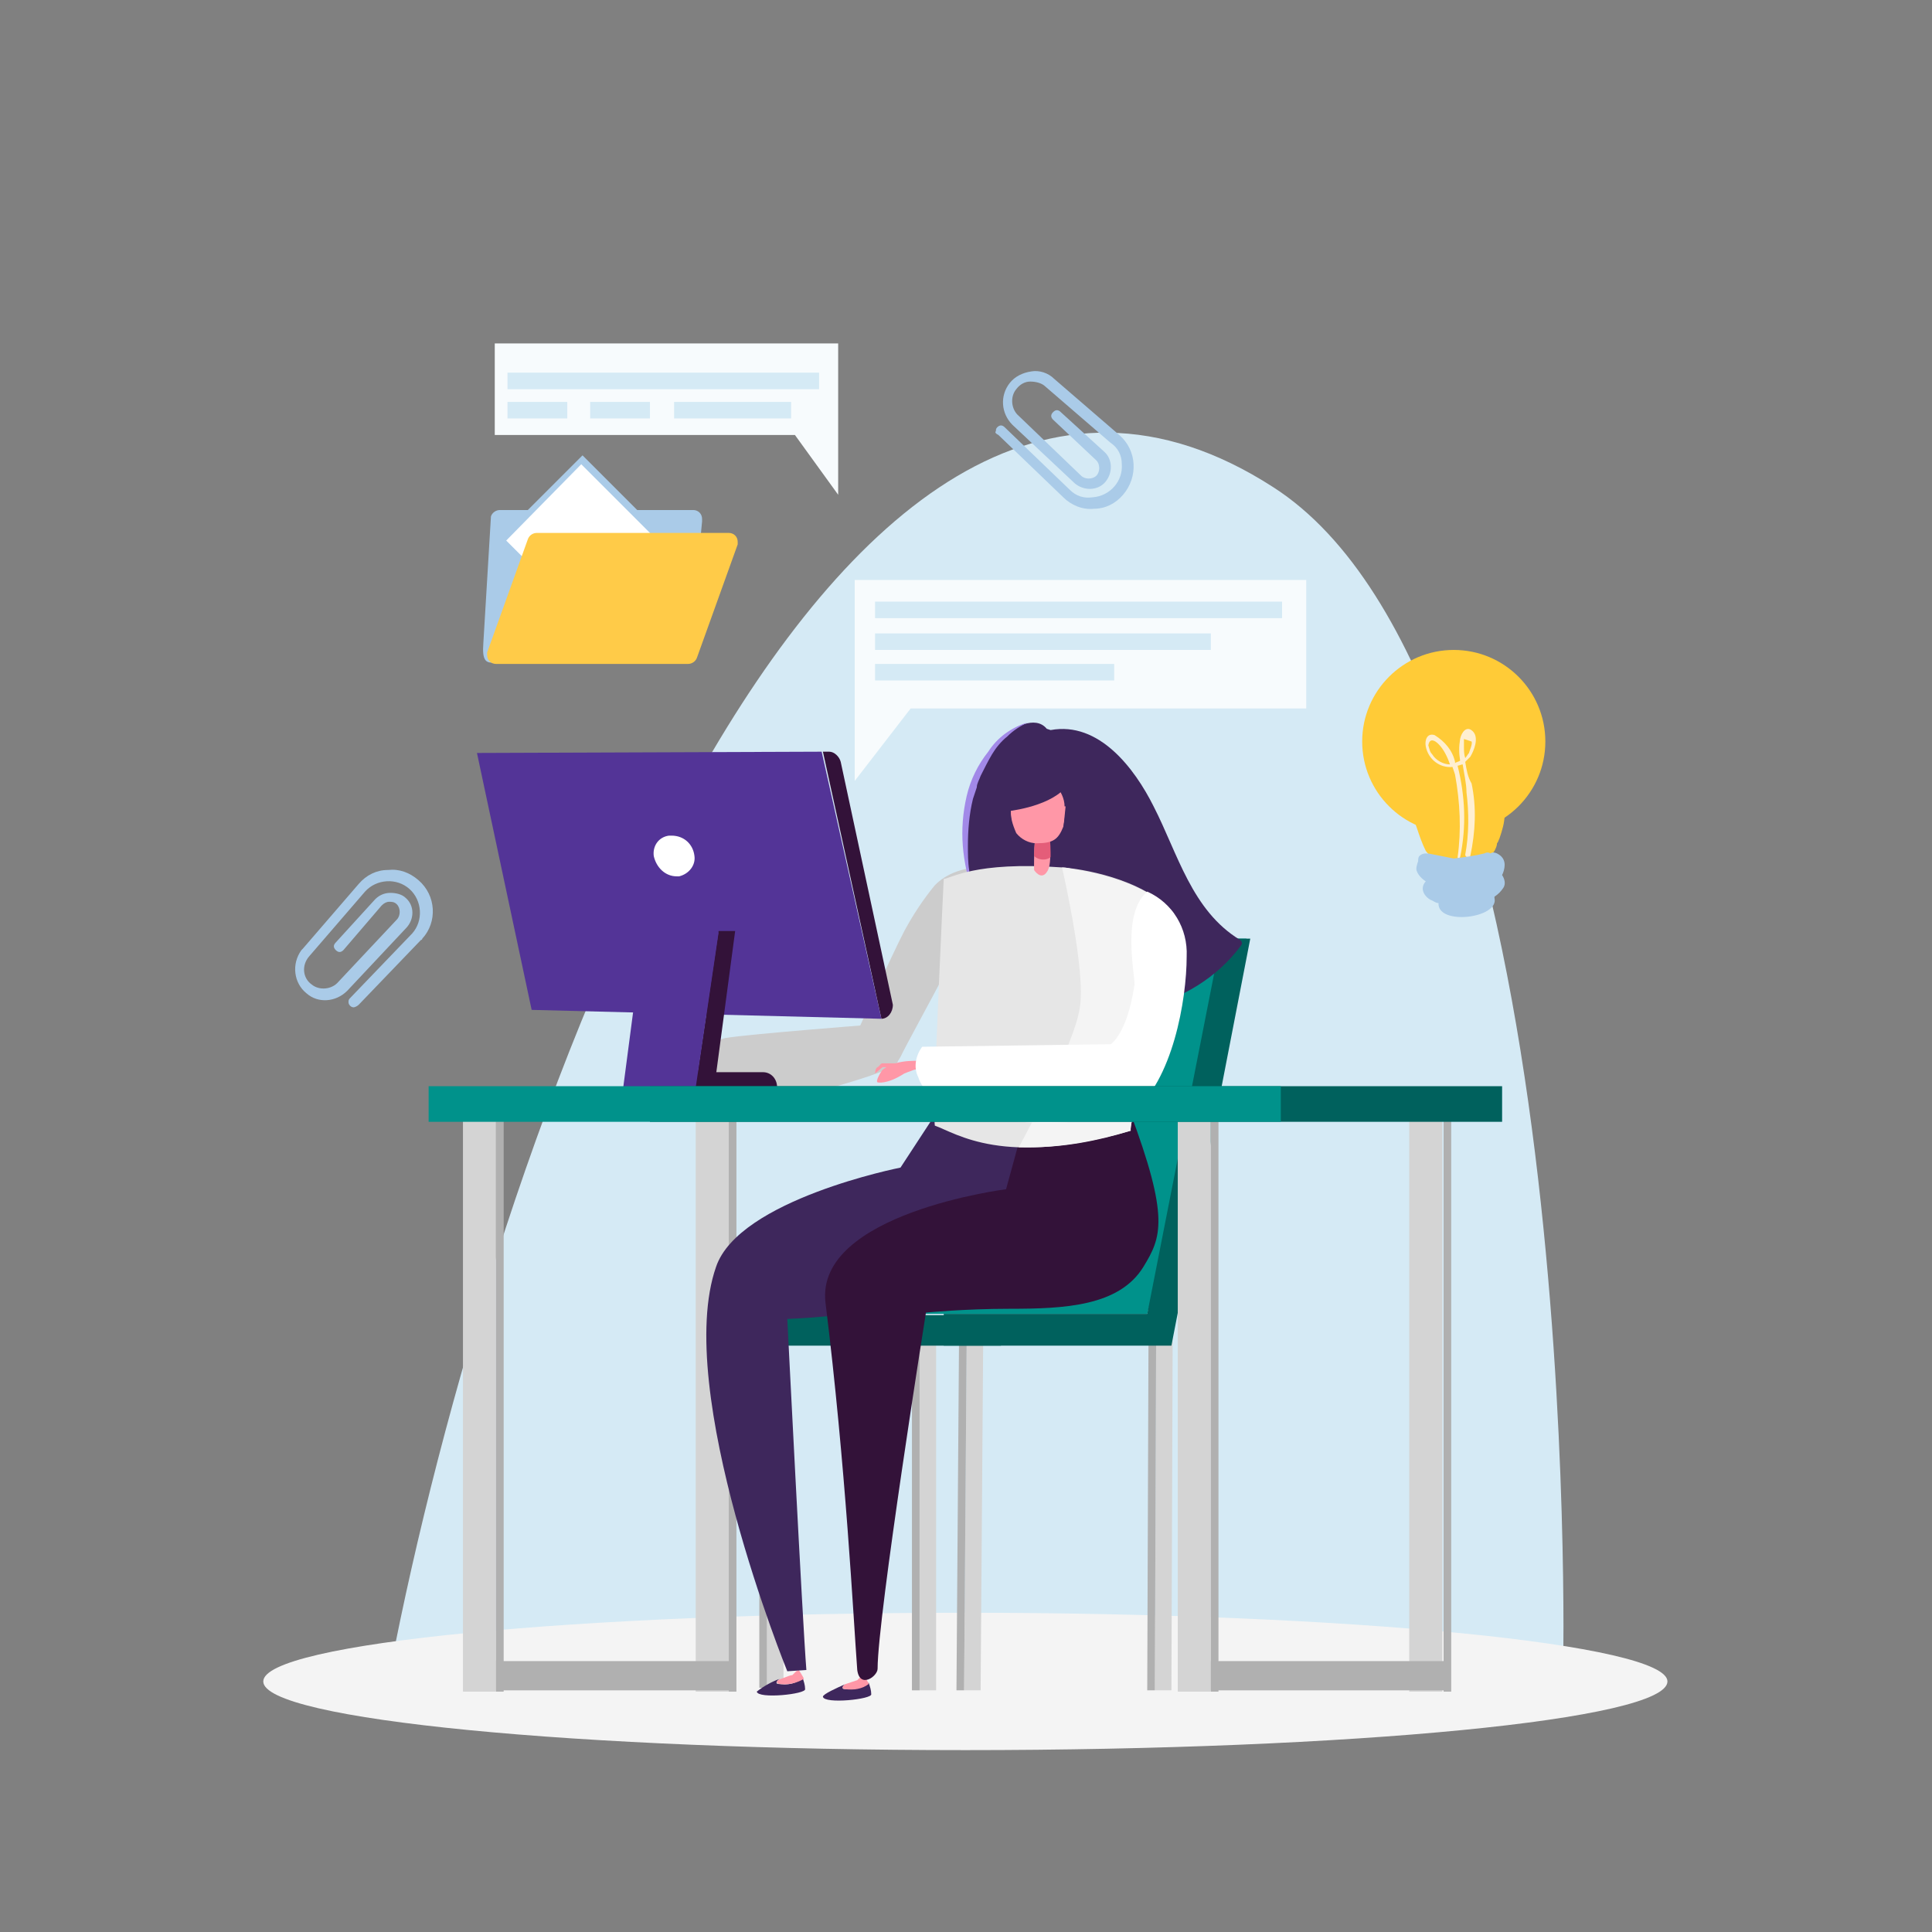 <?xml version="1.0" encoding="utf-8"?>
<!-- Generator: Adobe Illustrator 23.0.3, SVG Export Plug-In . SVG Version: 6.00 Build 0)  -->
<svg version="1.1" id="Capa_1" xmlns="http://www.w3.org/2000/svg" xmlns:xlink="http://www.w3.org/1999/xlink" x="0px" y="0px"
	 viewBox="0 0 151.9 151.9" style="enable-background:new 0 0 151.9 151.9;" xml:space="preserve">
<rect x="0" y="0" width="151.9" height="151.9" fill="#808080" stroke="none"/>
<style type="text/css">
	.st0{fill:none;}
	.st1{fill:#D5EAF5;}
	.st2{fill:#F7FBFD;}
	.st3{fill:#F4F4F4;}
	.st4{fill:#D4D4D4;}
	.st5{fill:#B0B0B0;}
	.st6{fill:#00928B;}
	.st7{fill:#00615D;}
	.st8{fill:#3E275C;}
	.st9{fill:#FF97A7;}
	.st10{fill:#331239;}
	.st11{fill:#CCCCCC;}
	.st12{fill:#A289E8;}
	.st13{fill:#E6E6E6;}
	.st14{fill:#FFFFFF;}
	.st15{fill:#E45D79;}
	.st16{fill:#533497;}
	.st17{fill:#FFCB37;}
	.st18{fill:#FFEFD1;}
	.st19{fill:#AACBE8;}
	.st20{fill:#FFCB48;}
</style>
<title>Busqueda_Contenido</title>
<g>
	<g>
		<g id="Assets">
			<rect class="st0" width="151.9" height="151.9"/>
			<path class="st1" d="M30.7,131.2h92.2c0,0,1.7-77.2-22.8-92.9C64.3,15.2,38.4,91.2,30.7,131.2z"/>
			<polygon class="st2" points="38.9,27 65.9,27 65.9,38.9 62.5,34.2 38.9,34.2 			"/>
			<rect x="39.9" y="29.3" class="st1" width="24.5" height="1.3"/>
			<rect x="39.9" y="31.6" class="st1" width="4.7" height="1.3"/>
			<rect x="46.4" y="31.6" class="st1" width="4.7" height="1.3"/>
			<rect x="53" y="31.6" class="st1" width="9.2" height="1.3"/>
			<polygon class="st2" points="102.7,45.6 67.2,45.6 67.2,61.4 71.6,55.7 102.7,55.7 			"/>
			<rect x="68.8" y="47.3" class="st1" width="32" height="1.3"/>
			<rect x="68.8" y="49.8" class="st1" width="26.4" height="1.3"/>
			<rect x="68.8" y="52.2" class="st1" width="18.8" height="1.3"/>
			<path class="st3" d="M131.1,132.2c0,3-24.7,5.4-55.2,5.4s-55.2-2.4-55.2-5.4s24.7-5.4,55.2-5.4S131.1,129.3,131.1,132.2z"/>
			<rect x="36.4" y="87.8" class="st4" width="2.6" height="45.2"/>
			<rect x="39" y="87.8" class="st5" width="0.6" height="45.2"/>
			<rect x="54.7" y="87.8" class="st4" width="2.6" height="45.2"/>
			<rect x="57.3" y="87.8" class="st5" width="0.6" height="45.2"/>
			<rect x="39" y="130.6" class="st5" width="18.5" height="2.3"/>
			<polygon class="st6" points="71.9,103.3 90.2,103.3 98,73.8 80.2,73.8 			"/>
			<polygon class="st4" points="90.8,132.9 92.1,132.9 92.2,104.8 90.9,104.8 			"/>
			<polygon class="st5" points="90.2,132.9 90.8,132.9 90.9,104.8 90.3,104.8 			"/>
			<polygon class="st4" points="75.8,132.9 77.1,132.9 77.3,105.5 76,105.5 			"/>
			<polygon class="st5" points="75.2,132.9 75.8,132.9 76,105.5 75.4,105.5 			"/>
			<rect x="72.3" y="103.9" class="st4" width="1.3" height="29"/>
			<rect x="71.7" y="103.9" class="st5" width="0.6" height="29"/>
			<rect x="60.3" y="103.7" class="st4" width="1.3" height="29"/>
			<rect x="59.7" y="103.7" class="st5" width="0.6" height="29"/>
			<rect x="58.1" y="103.4" class="st7" width="20.6" height="2.4"/>
			<polygon class="st7" points="98.3,73.8 92.1,105.8 74.2,105.8 74.2,103.3 90.2,103.3 96,73.8 			"/>
			<path class="st8" d="M59.5,133c0.5-0.4,1.2-0.8,1.8-1c-0.2,0.1-0.4,0.4-0.1,0.4c0.7,0.1,1.4,0,1.9-0.5c0.1,0.3,0.2,0.6,0.2,0.9
				C63.4,133.2,59.6,133.6,59.5,133z"/>
			<path class="st9" d="M61.3,132.4c-0.4-0.1-0.2-0.3,0.1-0.4c0.5-0.2,0.8-0.3,0.9-0.3c0.1-0.1,0.2-0.2,0.3-0.3l0.2-0.1
				c0,0,0.4,0.6,0.4,0.7C62.7,132.3,62,132.5,61.3,132.4z"/>
			<path class="st8" d="M64.7,133.4c0-0.2,1.1-0.7,1.8-1c-0.2,0.1-0.4,0.4-0.1,0.4c0.7,0.1,1.4-0.1,1.9-0.5c0.1,0.3,0.2,0.6,0.2,0.9
				C68.6,133.6,64.8,134,64.7,133.4z"/>
			<path class="st9" d="M66.4,132.8c-0.3-0.1-0.1-0.3,0.1-0.4l0.9-0.3c0.1-0.1,0.2-0.2,0.3-0.3l0.2-0.1c0,0,0.4,0.6,0.4,0.7
				C67.8,132.8,67.1,132.9,66.4,132.8z"/>
			<path class="st8" d="M80.8,87.4c1.2,4.5-0.7,4.2-0.3,9c0.5,6.7-18.6,7.3-18.6,7.3s1.2,23.9,1.5,27.6l-1.5,0.1
				c0,0-9-22.1-5.6-31.8c1.8-5.3,14.5-7.8,14.5-7.8l3.4-5.2C76.5,87.1,78.6,87.4,80.8,87.4z"/>
			<path class="st10" d="M88.8,87.3c3.2,8.5,2.5,10,1.1,12.3c-1.9,3.1-6.2,3.3-10.5,3.3c-3.6,0-6.6,0.3-6.6,0.3s-3.8,23.9-3.8,28
				c0,0.6-1.4,1.6-1.6,0.1c-0.3-4-0.9-16-2.5-28.9c-0.8-7,14.2-8.9,14.2-8.9l1.7-6.2C80.9,87.4,85,87.2,88.8,87.3z"/>
			<path class="st11" d="M57.1,81.6c1.9-0.3,10.9-1,10.9-1s4.1,2.3,2.1,3.3c-2.1,1-4.4,1.4-7.7,2.6s-8.3-0.7-8.3-0.7
				S55.2,81.9,57.1,81.6z"/>
			<path class="st11" d="M67.2,81.6c0,0,2.9-6.5,3.9-8.4c0.7-1.3,1.5-2.5,2.4-3.6c0.9-0.9,2.2-1.5,4.7-1.5c-0.3,2.2-6.5,13.1-7.4,15
				C69.6,85.3,67.2,81.6,67.2,81.6z"/>
			<path class="st8" d="M76.1,63.8c0.3-2.2,1.2-4.2,2.7-5.8c0.8-0.8,2.6-1.8,3.5-0.7l0.3,0.1l0,0c3.8-0.7,6.6,3,8.1,6
				c1.9,3.7,3,8.2,6.8,10.5c0.1,0.1,0.2,0.2,0.1,0.4c-3.8,5.2-11.3,6.6-17.1,4.5c-0.1,0-0.1-0.1-0.1-0.1c-0.1,0.1-0.3,0-0.4-0.1
				C77.2,74.3,75.3,68.8,76.1,63.8z"/>
			<path class="st12" d="M80.8,56.8c-0.6,0.3-1.1,0.6-1.6,1.1c-0.5,0.4-0.9,0.9-1.2,1.4c-0.3,0.5-0.6,1.1-0.9,1.7
				c-0.1,0.3-0.3,0.6-0.3,0.9c-0.1,0.3-0.2,0.6-0.3,0.9c-0.3,1.2-0.4,2.5-0.4,3.7c0,0.6,0,1.3,0.1,1.9c0,0.6,0.2,1.3,0.3,1.9
				c-0.4-1.2-0.7-2.5-0.8-3.8c-0.1-1.3,0-2.6,0.3-3.9c0.3-1.3,0.9-2.5,1.7-3.5C78.4,58,79.5,57.2,80.8,56.8z"/>
			<path class="st13" d="M74.2,69.1c0.5,0,2.4-1.4,9.3-0.9c1.4,0.1,6.2,0.8,8.7,3.5c1,1.1-3.5,16.3-3.3,17.2
				c-10,2.9-13.7,0.2-15.4-0.4C73.3,87.4,74.2,69.1,74.2,69.1z"/>
			<path class="st3" d="M83.5,68.2c0,0,0.4,0,0.7,0.1c1.9,0.3,5.8,1.1,8,3.4c1,1.1-3.5,16.3-3.3,17.2c-2.6,0.8-5.2,1.3-7.9,1.3h-0.9
				c0,0,4.4-8,4.8-11C85.4,76.4,83.5,68.2,83.5,68.2z"/>
			<path class="st14" d="M90.2,70.1c2,0.9,3.2,2.9,3.1,5.1c0,3.4-1.1,9.8-4.3,12.3c-2.4,1.9-1.8-5.3-1.8-5.3s1.4-0.7,2-4.8
				C89.2,76.4,88.2,71.8,90.2,70.1z"/>
			<path class="st9" d="M81.5,65c-0.2,1.1-0.2,2.3-0.2,3.4c0.2,0.3,0.7,0.8,1.1,0s0-3.4,0-3.4L81.5,65z"/>
			<path class="st15" d="M81.3,67.3c0.3,0.3,0.9,0.4,1.3,0.1c0-0.6,0-1.2-0.1-1.7h-1.1C81.4,66.2,81.3,66.7,81.3,67.3z"/>
			<path class="st9" d="M83.6,65c0.1-0.5,0.2-1.1,0.2-1.6c0-0.9-0.7-1.7-1.6-1.7c0,0-0.1,0-0.1,0c-0.2,0-0.4,0-0.4,0
				c-0.6,0-1.1,0.1-1.6,0.3c-0.5,0.3-0.6,1-0.6,1.5c-0.1,0.7,0.1,1.3,0.4,2c0.4,0.5,1,0.8,1.6,0.8C82.8,66.3,83.2,66,83.6,65z"/>
			<path class="st8" d="M83.6,65.2L83.6,65.2l0.2-2l0,0c0.5,0.1,0.9,0.5,0.9,1.1l0,0C84.6,64.8,84.2,65.3,83.6,65.2
				C83.6,65.2,83.6,65.2,83.6,65.2z"/>
			<path class="st8" d="M79.1,63.8c0,0,3.2-0.3,4.6-1.8s-2.9-2.7-2.9-2.7S78.3,61.4,79.1,63.8z"/>
			<path class="st8" d="M79.6,65.4L79.6,65.4l-0.2-2l0,0c-0.5,0.1-0.9,0.5-0.9,1.1l0,0C78.5,65,79,65.4,79.6,65.4z"/>
			<path class="st8" d="M78.7,63.7c-0.1-1.6,1.1-2.9,2.7-3c0.7,0,1.4,0.2,1.9,0.6c0.6,0.5,0.9,1.3,0.9,2.1h-0.5
				c0-0.6-0.3-1.2-0.7-1.7c-0.5-0.4-1.2-0.6-1.8-0.4c-1.2,0.2-2,1.2-1.9,2.4L78.7,63.7z"/>
			<rect x="92.6" y="87.8" class="st4" width="2.6" height="45.2"/>
			<rect x="95.2" y="87.8" class="st5" width="0.6" height="45.2"/>
			<rect x="110.8" y="87.8" class="st4" width="2.6" height="45.2"/>
			<rect x="113.5" y="87.8" class="st5" width="0.6" height="45.2"/>
			<rect x="95.2" y="130.6" class="st5" width="18.5" height="2.3"/>
			<path class="st9" d="M72.4,83.4L72.4,83.4c-0.7,0-1.3,0-2,0.2H70h-0.6c-0.2,0-0.2,0.2-0.4,0.3s-0.2,0.5-0.2,0.5s0.6-0.5,0.6-0.5
				c0.1,0,0.2,0,0.3,0l-0.3,0.2c-0.1,0.1-0.6,0.9-0.4,1c0,0,0.7,0.2,2.1-0.7c0,0,0.5-0.2,0.8-0.3c0.2,0,0.4-0.1,0.6-0.2l0,0l0,0
				C72.6,83.8,72.5,83.6,72.4,83.4z"/>
			<path class="st14" d="M89.2,87c-2.4,1.9-15.6,2.1-17-2.3c-0.4-0.8-0.2-1.7,0.3-2.4l14.8-0.2C87.3,82.1,92.4,84.4,89.2,87z"/>
			<path class="st10" d="M70.2,79l-4.1-19.1c-0.1-0.4-0.5-0.8-0.9-0.8h-0.5l4.6,21l0,0C69.8,80.1,70.2,79.6,70.2,79
				C70.2,79.1,70.2,79,70.2,79z"/>
			<polygon class="st16" points="69.3,80.1 41.8,79.4 37.5,59.2 64.6,59.1 			"/>
			<path class="st10" d="M61.1,85.5h-9v-1.2H60C60.6,84.3,61.1,84.8,61.1,85.5L61.1,85.5L61.1,85.5z"/>
			<polygon class="st10" points="54.7,85.3 56.5,73.2 57.8,73.2 56.2,85.2 			"/>
			<polygon class="st16" points="50.6,73.3 56.5,73.3 54.7,85.5 49,85.5 			"/>
			<path class="st14" d="M54.6,67.3c0.1,0.7-0.4,1.4-1.2,1.6c-0.1,0-0.2,0-0.2,0c-0.9,0-1.6-0.7-1.8-1.6c-0.1-0.8,0.4-1.5,1.2-1.6
				c0.1,0,0.1,0,0.2,0C53.8,65.7,54.5,66.4,54.6,67.3z"/>
			<rect x="51.1" y="85.4" class="st7" width="67" height="2.8"/>
			<rect x="33.7" y="85.4" class="st6" width="67" height="2.8"/>
			<path class="st17" d="M120.5,58.4c-0.2-3.8-3.1-6.8-6.4-6.7s-6,3.4-5.8,7.2c0.1,2.1,1.1,4.1,2.8,5.5c0.1,0.2,0.2,0.4,0.3,0.7
				c0.2,0.6,0.4,1.2,0.7,1.8c0.6,0.8,1.6,1.2,2.6,1.1h0.2h0.3c0.9,0,1.8-0.4,2.3-1.1c0.1-0.2,0.2-0.4,0.2-0.6
				c0.1-0.1,0.1-0.2,0.2-0.4c0.2-0.6,0.4-1.2,0.4-1.9C119.8,62.5,120.6,60.5,120.5,58.4z"/>
			<circle class="st17" cx="114.3" cy="58.3" r="7.2"/>
			<path class="st18" d="M115.2,59.9c0.1-0.1,0.3-0.3,0.4-0.4c0.3-0.5,0.7-1.5,0.2-2s-0.9,0.1-1,0.6c-0.1,0.6-0.1,1.1,0,1.7
				c-0.1,0.1-0.3,0.1-0.4,0.2v-0.1c-0.2-0.9-0.8-1.6-1.6-2.1c-0.6-0.2-0.8,0.4-0.7,0.9c0.2,1,1.1,1.7,2.1,1.6l0.2,0.6
				c0.4,2.2,0.5,4.4,0.2,6.5c0,0.1,0.1,0.1,0.2,0c0.5-2.4,0.4-4.8-0.2-7.2c0.1,0,0.3-0.1,0.4-0.1c0.1,0.7,0.3,1.5,0.3,2.2
				c0.2,1.6,0.2,3.3-0.1,4.9c0,0.1,0.1,0.2,0.2,0.2c0.1,0,0.1,0,0.2-0.1c0.4-1.9,0.5-3.8,0.1-5.7C115.4,61.1,115.3,60.5,115.2,59.9z
				 M112.6,59.3c-0.2-0.2-0.2-0.4-0.3-0.7c0.1-0.6,0.5-0.4,0.8-0.1c0.4,0.4,0.7,1,0.9,1.6C113.5,60.1,112.9,59.8,112.6,59.3z
				 M115.1,58.7c0-0.2,0-0.4,0-0.6l0.6,0.2c0.1,0.2-0.2,0.8-0.2,0.9c-0.1,0.1-0.2,0.3-0.3,0.4C115.1,59.3,115.1,59,115.1,58.7z"/>
			<path class="st19" d="M118.3,68c0-0.4-0.2-0.7-0.6-0.9c-0.2-0.1-0.4-0.1-0.5,0c-0.2-0.1-0.3-0.1-0.5,0c-0.8,0.2-1.6,0.3-2.4,0.4
				c-0.5-0.1-1-0.2-1.5-0.3s-0.9-0.2-1.2,0.1c-0.1,0.1-0.1,0.3-0.1,0.4c-0.1,0.3-0.2,0.6-0.1,0.8c0.1,0.3,0.4,0.6,0.7,0.8
				c-0.2,0.2-0.3,0.5-0.2,0.8c0.1,0.3,0.4,0.6,0.7,0.7c0.2,0.1,0.3,0.2,0.5,0.2c-0.1,1.8,4.8,1.2,4.4-0.4c0,0,0-0.1,0-0.1
				c0.3-0.2,0.5-0.4,0.7-0.7c0.2-0.3,0.1-0.7-0.1-1C118.2,68.6,118.3,68.3,118.3,68z"/>
			<path class="st19" d="M27.8,79.2c-0.2,0-0.4-0.2-0.4-0.4c0-0.1,0-0.2,0.1-0.3l4.9-5.1c0.9-1,0.8-2.6-0.2-3.5c0,0,0,0,0,0
				c-1-0.9-2.6-0.8-3.5,0.2c0,0,0,0,0,0l-4.4,5.1c-0.6,0.7-0.5,1.7,0.2,2.2c0,0,0,0,0,0c0.6,0.5,1.6,0.4,2.1-0.2l4.6-4.9
				c0.3-0.3,0.3-0.9,0-1.2c-0.2-0.2-0.4-0.2-0.6-0.2c-0.2,0-0.4,0.1-0.6,0.3L27,74.7c-0.2,0.2-0.4,0.2-0.6,0c0,0,0,0,0,0
				c-0.2-0.2-0.2-0.4,0-0.6l3.1-3.4c0.3-0.3,0.7-0.5,1.2-0.5c0.4,0,0.9,0.1,1.2,0.4c0.7,0.6,0.7,1.7,0,2.4c0,0,0,0,0,0l-4.6,4.9
				c-0.9,0.9-2.3,1-3.2,0.2c-1-0.8-1.2-2.3-0.4-3.4c0,0,0,0,0.1-0.1l4.4-5.1c0.6-0.7,1.4-1.1,2.3-1.1c0.9-0.1,1.7,0.2,2.4,0.8
				c1.4,1.2,1.5,3.3,0.3,4.6c0,0,0,0.1-0.1,0.1l-4.9,5.1C28.1,79.1,27.9,79.2,27.8,79.2z"/>
			<path class="st19" d="M78.3,33.9c0-0.1,0-0.2,0.1-0.3c0.2-0.2,0.4-0.2,0.6,0c0,0,0,0,0,0l5.1,4.9c0.5,0.5,1.1,0.7,1.8,0.6
				c1.4-0.1,2.4-1.3,2.3-2.6c0-0.7-0.3-1.3-0.9-1.7l-5.1-4.4C81.9,30.1,81.4,30,81,30c-0.4,0-0.8,0.2-1.1,0.6
				c-0.5,0.6-0.4,1.6,0.2,2.1l4.9,4.7c0.3,0.3,0.9,0.3,1.2,0c0.3-0.3,0.3-0.9,0-1.2L82.8,33c-0.2-0.2-0.2-0.4,0-0.6
				c0.2-0.2,0.4-0.2,0.6,0c0,0,0,0,0,0l3.4,3.1c0.7,0.6,0.7,1.7,0.1,2.4c0,0,0,0,0,0c-0.6,0.7-1.7,0.7-2.4,0.1l-4.9-4.6
				c-0.9-0.9-1-2.3-0.2-3.3c0.4-0.5,1-0.8,1.7-0.9c0.6-0.1,1.3,0.1,1.8,0.6l5.1,4.4c1.4,1.2,1.5,3.3,0.3,4.7c0,0,0,0,0,0
				c-0.6,0.7-1.4,1.1-2.3,1.1c-0.9,0.1-1.8-0.3-2.4-0.9l-5.1-4.9C78.3,34.1,78.2,34,78.3,33.9z"/>
			<path class="st19" d="M53.5,50.9l-14.8,1.2c-0.5,0-0.8-0.2-0.7-1.5l0.6-10c0.1-0.3,0.4-0.5,0.7-0.5h15.2c0.4,0,0.7,0.3,0.7,0.7
				c0,0.1,0,0.2,0,0.2l-0.9,9.4C54,50.7,53.8,50.9,53.5,50.9z"/>
			
				<rect x="42.5" y="37.5" transform="matrix(0.707 -0.707 0.707 0.707 -17.099 45.939)" class="st14" width="8.9" height="12.3"/>
			<path class="st19" d="M48.1,51.5l-9-9l6.7-6.7l9,9L48.1,51.5z M39.8,42.5l8.3,8.3l5.9-6l-8.3-8.3L39.8,42.5z"/>
			<path class="st20" d="M54.1,52.2H39c-0.4,0-0.7-0.3-0.7-0.7c0-0.1,0-0.1,0-0.2l3.2-8.9c0.1-0.3,0.4-0.5,0.7-0.5h15.1
				c0.4,0,0.7,0.3,0.7,0.7c0,0.1,0,0.2,0,0.2l-3.2,8.9C54.7,52,54.4,52.2,54.1,52.2z"/>
		</g>
	</g>
</g>
</svg>
